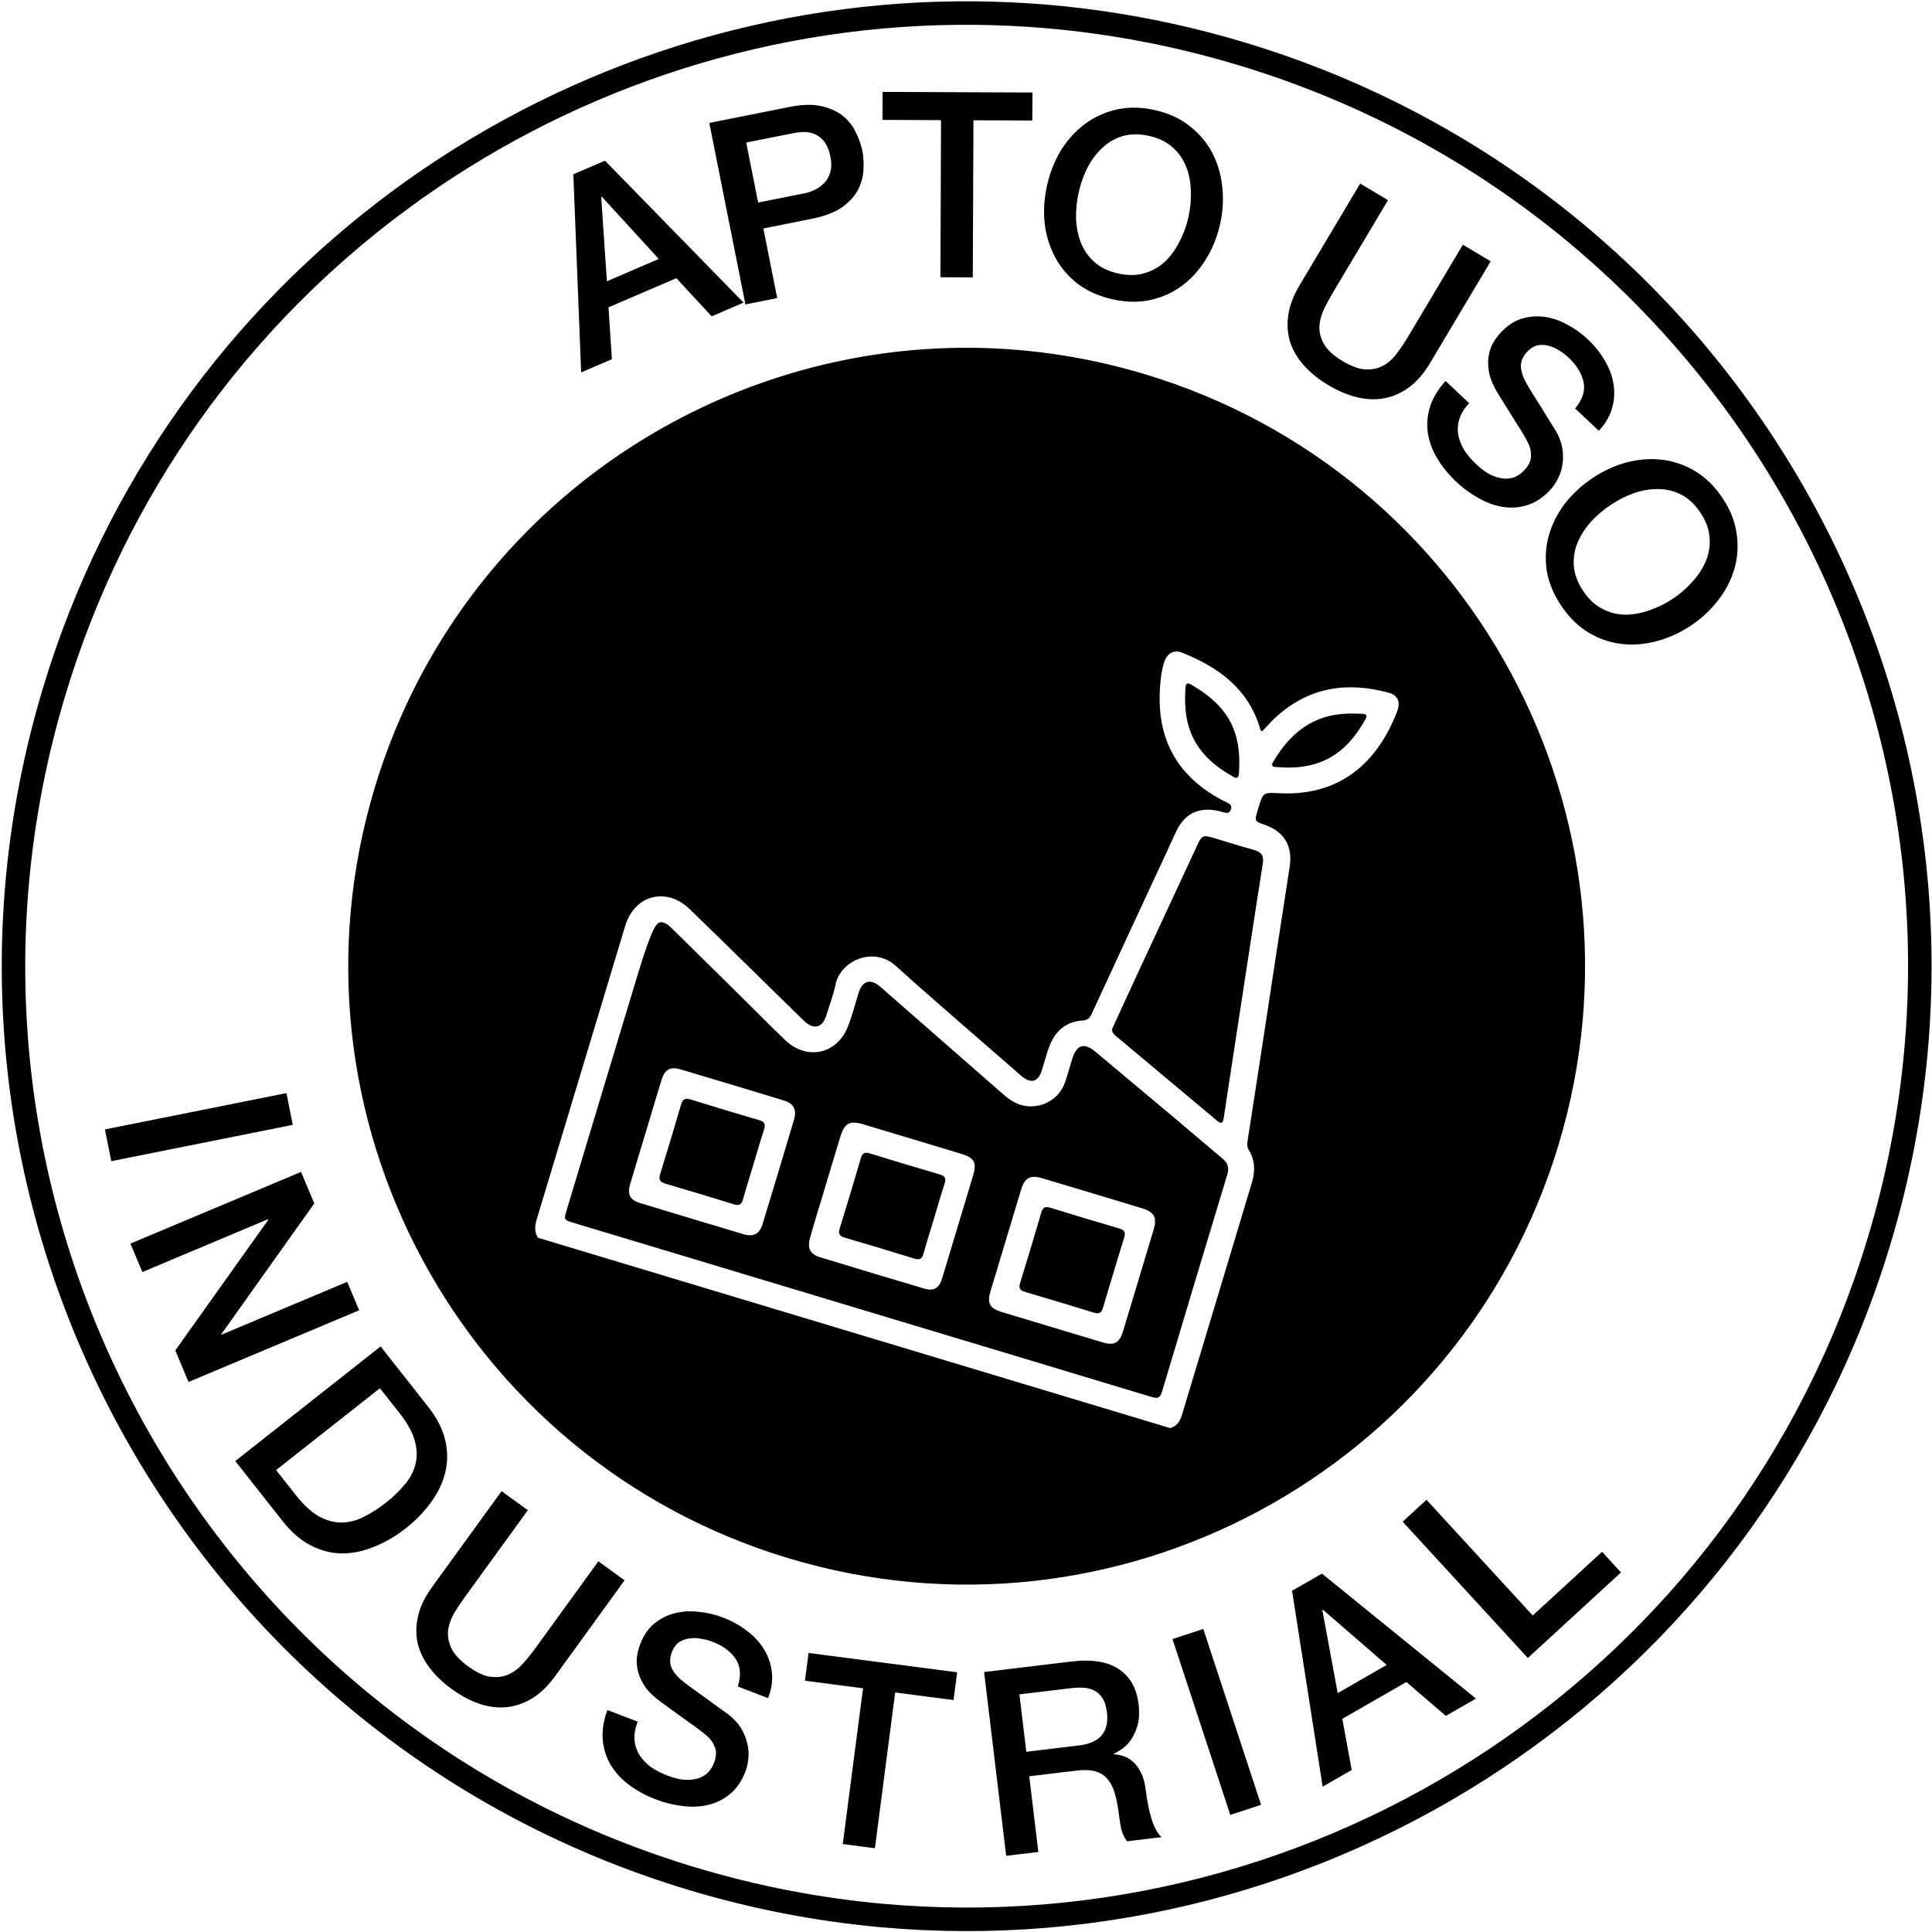 <?xml version="1.0" encoding="UTF-8" standalone="no"?>
<!-- Created with Inkscape (http://www.inkscape.org/) -->

<svg
   width="110"
   height="109.997"
   viewBox="0 0 29.104 29.103"
   version="1.1"
   id="svg1"
   xmlns="http://www.w3.org/2000/svg"
   xmlns:svg="http://www.w3.org/2000/svg">
  <defs
     id="defs1">
    <clipPath
       clipPathUnits="userSpaceOnUse"
       id="clipPath10788-0">
      <path
         d="M 0,841.89 H 595.28 V 0 H 0 Z"
         transform="translate(-551.758,-709.917)"
         id="path10788-3" />
    </clipPath>
  </defs>
  <path
     id="path10787-7"
     clip-path="url(#clipPath10788-0)"
     style="display:inline;fill:#000000 icc-color(sRGB-IEC61966-2, 0.1, 0, 0, 0);fill-opacity:1;fill-rule:nonzero;stroke:none"
     d="m -25.505,48.507 c -17.45,-0.161 -33.52,-11.557 -38.814,-29.142 -6.516,-21.643 5.754,-44.484 27.397,-50.999 2.705,-0.814 5.43,-1.335 8.138,-1.581 18.96,-1.721 37.16,10.039 42.861,28.976 6.516,21.643 -5.754,44.485 -27.397,51.001 -4.058,1.222 -8.158,1.782 -12.185,1.745 z m 0.004,-0.997 c 3.929,0.035 7.931,-0.513 11.893,-1.706 C 7.517,39.444 19.48,17.176 13.12,-3.949 7.555,-22.434 -10.191,-33.903 -28.693,-32.22 c -2.643,0.24 -5.301,0.748 -7.942,1.543 -21.125,6.359 -33.088,28.628 -26.728,49.753 5.168,17.164 20.836,28.28 37.862,28.434 z m -3.187,-2.846 -0.006,-1.188 2.485,-0.01 -0.026,-6.667 1.374,-0.006 0.028,6.667 2.497,-0.01 0.007,1.188 z m -3.2,-0.55 c -0.231,-0.005 -0.483,-0.034 -0.756,-0.089 l -3.398,-0.678 1.533,-7.702 1.348,0.268 -0.587,2.956 2.049,0.409 c 0.547,0.109 0.977,0.273 1.293,0.493 0.314,0.227 0.541,0.477 0.68,0.752 0.14,0.275 0.215,0.556 0.225,0.842 0.016,0.295 7.08e-4,0.561 -0.047,0.798 -0.047,0.237 -0.134,0.488 -0.262,0.755 -0.121,0.268 -0.298,0.502 -0.532,0.702 -0.234,0.2 -0.541,0.344 -0.918,0.433 -0.188,0.045 -0.397,0.066 -0.628,0.061 z m 13.914,-0.119 c -0.27,0.004 -0.531,-0.022 -0.784,-0.079 -0.499,-0.114 -0.947,-0.318 -1.344,-0.612 -0.396,-0.295 -0.734,-0.666 -1.015,-1.114 -0.273,-0.45 -0.47,-0.948 -0.592,-1.492 -0.123,-0.551 -0.158,-1.088 -0.102,-1.611 0.063,-0.525 0.212,-1.006 0.445,-1.441 0.233,-0.435 0.552,-0.81 0.955,-1.125 0.412,-0.31 0.903,-0.529 1.476,-0.657 0.573,-0.128 1.107,-0.139 1.604,-0.032 0.506,0.112 0.957,0.316 1.354,0.611 0.396,0.295 0.731,0.667 1.005,1.117 0.281,0.448 0.483,0.948 0.606,1.499 0.122,0.544 0.15,1.079 0.087,1.604 -0.056,0.523 -0.2,1.003 -0.433,1.438 -0.233,0.435 -0.555,0.811 -0.965,1.128 -0.403,0.315 -0.89,0.537 -1.463,0.664 -0.286,0.064 -0.565,0.098 -0.835,0.102 z M -31.963,42.961 c 0.165,-0.004 0.32,-0.046 0.462,-0.122 0.141,-0.069 0.263,-0.179 0.368,-0.33 0.105,-0.151 0.183,-0.353 0.233,-0.605 0.049,-0.245 0.046,-0.457 -0.007,-0.64 -0.048,-0.174 -0.129,-0.326 -0.246,-0.454 -0.111,-0.119 -0.242,-0.216 -0.391,-0.291 -0.15,-0.075 -0.3,-0.127 -0.451,-0.157 l -1.975,-0.393 -0.506,2.546 1.995,0.397 c 0.18,0.036 0.352,0.052 0.518,0.048 z m 13.992,-0.096 c 0.186,0.002 0.381,-0.021 0.585,-0.067 0.408,-0.091 0.741,-0.251 0.997,-0.481 0.264,-0.232 0.458,-0.508 0.582,-0.829 0.125,-0.314 0.192,-0.655 0.199,-1.025 0.015,-0.371 -0.019,-0.74 -0.1,-1.105 -0.082,-0.365 -0.208,-0.713 -0.38,-1.043 -0.164,-0.331 -0.371,-0.616 -0.619,-0.854 -0.247,-0.23 -0.538,-0.394 -0.875,-0.491 -0.33,-0.099 -0.7,-0.103 -1.108,-0.012 -0.408,0.091 -0.744,0.252 -1.008,0.484 -0.257,0.23 -0.448,0.502 -0.573,0.816 -0.124,0.321 -0.193,0.667 -0.208,1.038 -0.008,0.37 0.029,0.737 0.111,1.102 0.082,0.365 0.204,0.714 0.368,1.045 0.171,0.33 0.383,0.61 0.63,0.84 0.248,0.238 0.536,0.406 0.867,0.505 0.169,0.049 0.347,0.074 0.534,0.076 z m -22.496,-1.121 -1.345,-0.577 0.332,-8.407 1.304,0.561 -0.144,2.201 2.88,1.237 1.498,-1.62 1.355,0.582 z M -8.422,40.774 -10.995,36.456 c -0.259,-0.435 -0.418,-0.852 -0.477,-1.252 -0.059,-0.4 -0.035,-0.781 0.073,-1.144 0.118,-0.361 0.315,-0.696 0.592,-1.006 0.276,-0.31 0.622,-0.588 1.038,-0.836 0.416,-0.248 0.826,-0.419 1.23,-0.515 0.404,-0.096 0.789,-0.108 1.156,-0.036 0.377,0.074 0.728,0.232 1.051,0.474 0.324,0.242 0.615,0.582 0.874,1.016 l 2.574,4.319 -1.181,0.704 -2.342,-3.932 C -6.543,34.02 -6.693,33.798 -6.857,33.58 -7.015,33.358 -7.205,33.184 -7.424,33.059 -7.634,32.937 -7.88,32.88 -8.166,32.888 c -0.279,0.004 -0.612,0.121 -0.996,0.35 -0.384,0.229 -0.648,0.467 -0.791,0.714 -0.137,0.244 -0.204,0.489 -0.202,0.736 0.012,0.249 0.075,0.496 0.189,0.744 0.12,0.244 0.247,0.48 0.382,0.707 l 2.342,3.932 z m -32.178,-0.56 2.415,-2.639 -2.203,-0.947 -0.241,3.573 z m 39.637,-5.075 c -0.204,-0.005 -0.407,-0.038 -0.609,-0.099 -0.313,-0.098 -0.607,-0.292 -0.878,-0.58 -0.141,-0.15 -0.259,-0.314 -0.358,-0.493 -0.093,-0.184 -0.152,-0.386 -0.176,-0.605 -0.024,-0.219 -0.006,-0.456 0.054,-0.714 0.07,-0.257 0.197,-0.534 0.382,-0.829 0.295,-0.479 0.544,-0.878 0.746,-1.198 0.212,-0.32 0.385,-0.614 0.518,-0.88 0.077,-0.153 0.113,-0.329 0.109,-0.526 0.006,-0.197 -0.094,-0.405 -0.3,-0.624 -0.1,-0.107 -0.223,-0.194 -0.366,-0.26 -0.138,-0.061 -0.292,-0.086 -0.464,-0.076 -0.172,0.01 -0.36,0.06 -0.566,0.153 -0.2,0.098 -0.409,0.251 -0.628,0.457 -0.203,0.191 -0.373,0.391 -0.509,0.599 -0.126,0.209 -0.21,0.424 -0.253,0.646 -0.038,0.227 -0.023,0.452 0.048,0.678 0.071,0.225 0.21,0.448 0.416,0.667 l -1.002,0.942 c -0.326,-0.358 -0.548,-0.729 -0.666,-1.111 -0.113,-0.377 -0.141,-0.749 -0.083,-1.115 0.058,-0.367 0.194,-0.726 0.407,-1.077 0.213,-0.351 0.483,-0.679 0.808,-0.986 0.283,-0.266 0.594,-0.492 0.932,-0.679 0.333,-0.192 0.673,-0.317 1.022,-0.374 0.349,-0.057 0.695,-0.033 1.034,0.071 0.35,0.104 0.674,0.316 0.976,0.637 0.141,0.15 0.258,0.321 0.35,0.516 0.098,0.19 0.159,0.394 0.183,0.612 0.035,0.219 0.03,0.445 -0.013,0.678 -0.043,0.232 -0.131,0.465 -0.263,0.699 -0.055,0.092 -0.15,0.242 -0.286,0.451 -0.126,0.209 -0.256,0.422 -0.393,0.641 -0.136,0.219 -0.262,0.418 -0.377,0.596 -0.104,0.178 -0.164,0.28 -0.18,0.305 -0.148,0.25 -0.233,0.49 -0.256,0.723 -0.012,0.233 0.077,0.451 0.268,0.654 0.136,0.144 0.28,0.235 0.435,0.27 0.16,0.031 0.316,0.026 0.468,-0.016 0.157,-0.037 0.306,-0.102 0.449,-0.196 0.148,-0.089 0.281,-0.189 0.398,-0.3 0.347,-0.327 0.561,-0.672 0.64,-1.038 0.084,-0.361 -0.035,-0.737 -0.355,-1.131 L 1.703,30.286 c 0.281,0.299 0.468,0.616 0.561,0.951 0.098,0.34 0.12,0.684 0.063,1.029 -0.052,0.341 -0.177,0.674 -0.374,1 -0.186,0.326 -0.429,0.629 -0.728,0.91 -0.256,0.241 -0.543,0.446 -0.859,0.612 -0.311,0.172 -0.631,0.282 -0.96,0.329 -0.123,0.018 -0.245,0.025 -0.368,0.022 z M -25.369,33.805 C -36.553,33.703 -46.849,26.4 -50.243,15.126 -54.42,1.252 -46.559,-13.381 -32.685,-17.558 -18.811,-21.735 -4.177,-13.874 7.1864209e-5,-2.6283652e-5 4.177,13.874 -3.684,28.508 -17.558,32.685 c -2.602,0.783 -5.23,1.143 -7.811,1.12 z M 3.837,29.079 C 3.526,29.072 3.209,29.026 2.889,28.944 2.381,28.807 1.897,28.584 1.434,28.274 0.965,27.96 0.569,27.592 0.249,27.175 c -0.316,-0.424 -0.539,-0.873 -0.67,-1.349 -0.131,-0.476 -0.16,-0.968 -0.086,-1.474 0.084,-0.508 0.29,-1.006 0.617,-1.493 0.327,-0.487 0.708,-0.863 1.141,-1.128 0.444,-0.267 0.911,-0.432 1.402,-0.491 0.49,-0.06 0.99,-0.021 1.498,0.116 0.512,0.131 1.002,0.355 1.471,0.669 0.463,0.31 0.853,0.677 1.169,1.101 0.32,0.418 0.546,0.864 0.678,1.341 0.131,0.476 0.157,0.971 0.079,1.483 -0.074,0.506 -0.275,1.003 -0.602,1.49 -0.327,0.487 -0.712,0.865 -1.156,1.133 -0.44,0.261 -0.904,0.421 -1.394,0.481 -0.184,0.022 -0.37,0.032 -0.557,0.028 z m 0.382,-1.269 C 4.563,27.811 4.889,27.733 5.197,27.577 5.508,27.415 5.78,27.161 6.013,26.814 6.245,26.467 6.375,26.121 6.402,25.777 6.434,25.428 6.384,25.093 6.252,24.775 6.127,24.462 5.939,24.169 5.69,23.896 5.444,23.617 5.167,23.373 4.857,23.164 4.546,22.956 4.214,22.792 3.862,22.671 3.515,22.545 3.169,22.48 2.825,22.48 c -0.338,0.003 -0.661,0.087 -0.973,0.249 -0.307,0.156 -0.579,0.407 -0.811,0.755 -0.233,0.347 -0.364,0.696 -0.396,1.045 -0.027,0.344 0.021,0.672 0.147,0.986 0.131,0.318 0.32,0.616 0.566,0.896 0.25,0.273 0.53,0.513 0.84,0.721 0.311,0.208 0.64,0.376 0.987,0.503 0.352,0.121 0.696,0.179 1.034,0.176 z M -16.231,20.918 c 0.081,0.001 0.169,-0.016 0.263,-0.054 1.518,-0.609 2.77,-1.504 3.283,-3.163 0.018,-0.057 0.014,-0.131 0.103,-0.17 0.199,0.206 0.391,0.43 0.608,0.625 1.394,1.255 3.01,1.494 4.771,1.009 0.383,-0.106 0.506,-0.386 0.342,-0.807 -0.822,-2.127 -2.39,-3.591 -5.012,-3.455 -0.666,0.034 -0.666,0.037 -0.865,-0.611 -0.012,-0.041 -0.023,-0.081 -0.036,-0.122 -0.135,-0.452 -0.135,-0.452 0.297,-0.605 0.852,-0.301 1.198,-0.915 1.059,-1.806 -0.387,-2.476 -0.76,-4.953 -1.139,-7.43 -0.213,-1.39 -0.425,-2.78 -0.643,-4.169 -0.022,-0.142 -0.031,-0.269 0.049,-0.396 0.274,-0.436 0.276,-0.905 0.134,-1.378 -0.985,-3.286 -1.975,-6.57 -2.966,-9.854 -0.079,-0.263 -0.208,-0.49 -0.5,-0.569 -8.944,2.693 -17.888,5.386 -26.833,8.079 -0.148,0.244 -0.136,0.493 -0.055,0.762 1.256,4.156 2.505,8.312 3.759,12.468 0.397,1.317 1.748,1.672 2.739,0.711 1.574,-1.524 3.135,-3.062 4.701,-4.595 0.053,-0.052 0.105,-0.104 0.16,-0.154 0.403,-0.376 0.765,-0.289 0.931,0.231 0.142,0.444 0.303,0.885 0.4,1.339 0.211,0.996 1.613,1.622 2.552,0.774 1.625,-1.469 3.292,-2.891 4.942,-4.333 0.152,-0.132 0.299,-0.271 0.458,-0.393 0.352,-0.27 0.634,-0.181 0.778,0.236 0.142,0.41 0.224,0.837 0.407,1.234 0.262,0.572 0.706,0.891 1.329,0.935 0.21,0.014 0.311,0.092 0.398,0.281 1.052,2.286 2.114,4.567 3.174,6.849 0.142,0.307 0.278,0.618 0.426,0.922 0.353,0.724 0.927,1.008 1.719,0.856 0.093,-0.018 0.186,-0.046 0.278,-0.071 0.13,-0.036 0.247,-0.058 0.307,0.113 0.056,0.156 -0.006,0.226 -0.144,0.292 -0.354,0.169 -0.692,0.367 -1.008,0.601 -1.453,1.08 -1.976,2.56 -1.851,4.316 0.025,0.349 0.063,0.696 0.17,1.031 0.093,0.294 0.273,0.466 0.516,0.47 z m 0.499,-1.357 c -0.09,-0.002 -0.099,-0.113 -0.106,-0.209 -0.12,-1.701 0.422,-2.857 2.036,-3.753 0.173,-0.095 0.22,-0.024 0.233,0.145 0.038,0.531 0.021,1.056 -0.121,1.572 -0.286,1.046 -1.03,1.691 -1.921,2.207 -0.051,0.028 -0.091,0.039 -0.121,0.038 z m 6.71,-1.282 c -1.433,-0.06 -2.388,-0.85 -3.084,-2.031 -0.057,-0.096 -0.108,-0.2 0.048,-0.227 0.043,-0.004 0.063,-0.005 0.084,-0.007 1.843,-0.157 2.948,0.538 3.781,2.04 0.088,0.159 0.015,0.215 -0.132,0.22 -0.232,0.007 -0.464,0.016 -0.696,0.006 z m -5.906,-5.203 c -0.189,0.019 -0.265,-0.07 -0.385,-0.329 -0.854,-1.84 -1.711,-3.679 -2.566,-5.52 -0.342,-0.738 -0.681,-1.479 -1.053,-2.286 -0.059,-0.107 0.012,-0.23 0.15,-0.345 1.429,-1.194 2.856,-2.389 4.282,-3.586 0.164,-0.137 0.252,-0.128 0.285,0.097 0.07,0.481 0.145,0.962 0.218,1.442 0.288,1.881 0.575,3.761 0.864,5.642 0.191,1.243 0.38,2.486 0.579,3.728 0.051,0.32 -0.055,0.493 -0.375,0.579 -0.593,0.159 -1.177,0.35 -1.765,0.525 -0.094,0.028 -0.17,0.045 -0.233,0.051 z M -38.067,9.428 c -0.204,0.018 -0.379,-0.128 -1.037,-2.297 -0.658,-2.169 -1.821,-6.033 -2.984,-9.896 -0.131,-0.436 -0.129,-0.437 0.3,-0.566 4.066,-1.225 8.132,-2.449 12.198,-3.673 4.096,-1.233 8.193,-2.465 12.288,-3.703 0.232,-0.07 0.378,-0.096 0.468,0.205 0.915,3.075 1.842,6.148 2.771,9.219 0.084,0.278 0.034,0.487 -0.192,0.675 -0.65,0.542 -1.292,1.097 -1.94,1.642 -1.15,0.967 -2.302,1.931 -3.456,2.895 -0.487,0.407 -0.806,0.308 -0.993,-0.304 -0.099,-0.324 -0.187,-0.652 -0.297,-0.973 -0.218,-0.635 -0.788,-1.029 -1.453,-1.035 -0.466,-0.005 -0.829,0.207 -1.165,0.502 -1.735,1.521 -3.473,3.04 -5.21,4.558 -0.434,0.38 -0.77,0.286 -0.942,-0.259 -0.157,-0.494 -0.275,-1.005 -0.477,-1.48 -0.479,-1.126 -1.741,-1.366 -2.629,-0.515 -0.619,0.593 -1.221,1.204 -1.831,1.806 -1.01,0.997 -2.018,1.996 -3.032,2.988 -0.135,0.132 -0.267,0.202 -0.39,0.212 z m 0.516,-6.197 c 0.087,5.8e-4 0.187,-0.016 0.3,-0.049 1.46,-0.433 2.919,-0.871 4.375,-1.317 0.416,-0.127 0.553,-0.39 0.429,-0.811 -0.439,-1.48 -0.883,-2.959 -1.336,-4.436 -0.128,-0.42 -0.385,-0.551 -0.808,-0.426 -1.47,0.437 -2.94,0.88 -4.407,1.328 -0.407,0.125 -0.528,0.368 -0.406,0.784 0.221,0.751 0.45,1.499 0.676,2.248 0.219,0.73 0.436,1.46 0.659,2.188 0.103,0.334 0.258,0.491 0.519,0.493 z m -16.435,-1.053 -7.702,-1.541 0.27,-1.348 7.701,1.541 z m 17.011,-0.241 c -0.134,0.007 -0.213,-0.063 -0.266,-0.246 -0.287,-0.985 -0.582,-1.969 -0.887,-2.949 -0.076,-0.244 0.005,-0.343 0.234,-0.41 0.966,-0.282 1.928,-0.573 2.888,-0.87 0.22,-0.068 0.331,-0.022 0.394,0.206 0.135,0.49 0.289,0.974 0.436,1.461 0.15,0.497 0.291,0.996 0.452,1.489 0.074,0.227 0.041,0.345 -0.209,0.417 -0.966,0.279 -1.927,0.572 -2.888,0.87 -0.058,0.018 -0.11,0.028 -0.154,0.031 z m 7.099,-1.012 c 0.104,-0.004 0.226,-0.028 0.368,-0.071 1.38,-0.413 2.759,-0.828 4.137,-1.245 0.587,-0.178 0.689,-0.375 0.513,-0.961 -0.213,-0.71 -0.427,-1.42 -0.641,-2.129 -0.223,-0.741 -0.443,-1.481 -0.67,-2.22 -0.122,-0.398 -0.351,-0.534 -0.746,-0.417 -1.483,0.439 -2.963,0.884 -4.442,1.336 -0.406,0.124 -0.532,0.377 -0.409,0.822 0.158,0.571 0.336,1.138 0.507,1.706 0.259,0.862 0.515,1.723 0.779,2.584 0.133,0.431 0.292,0.608 0.603,0.596 z m 0.51,-1.278 c -0.126,0.006 -0.197,-0.062 -0.247,-0.234 -0.29,-0.996 -0.589,-1.99 -0.897,-2.981 -0.072,-0.23 1.08e-4,-0.324 0.218,-0.388 0.985,-0.289 1.968,-0.584 2.949,-0.888 0.221,-0.068 0.328,-0.021 0.391,0.209 0.137,0.5 0.295,0.993 0.445,1.49 0.146,0.487 0.284,0.977 0.443,1.46 0.075,0.226 0.045,0.344 -0.206,0.416 -0.986,0.285 -1.969,0.583 -2.95,0.887 -0.055,0.017 -0.104,0.027 -0.145,0.029 z m -23.999,-0.813 -7.241,-3.042 0.507,-1.207 5.323,2.238 0.013,-0.031 -3.939,-5.533 0.561,-1.339 7.241,3.042 -0.506,1.207 -5.335,-2.241 -0.009,0.02 3.946,5.547 z m 31.115,-0.209 c 0.095,-7.8e-4 0.203,-0.02 0.327,-0.057 1.42,-0.422 2.838,-0.85 4.256,-1.28 0.509,-0.155 0.631,-0.394 0.477,-0.913 -0.214,-0.72 -0.432,-1.439 -0.649,-2.158 -0.216,-0.719 -0.43,-1.44 -0.651,-2.158 -0.148,-0.483 -0.375,-0.604 -0.864,-0.458 -1.429,0.428 -2.857,0.858 -4.285,1.29 -0.504,0.153 -0.622,0.375 -0.47,0.883 0.431,1.439 0.864,2.879 1.3,4.316 0.113,0.372 0.275,0.537 0.558,0.535 z m 0.544,-1.284 c -0.126,0.005 -0.199,-0.064 -0.249,-0.234 -0.291,-0.995 -0.592,-1.989 -0.896,-2.981 -0.062,-0.2 -0.029,-0.314 0.188,-0.378 0.985,-0.29 1.969,-0.584 2.949,-0.888 0.235,-0.073 0.325,0.016 0.384,0.228 0.138,0.489 0.292,0.973 0.438,1.46 0.15,0.497 0.293,0.995 0.452,1.489 0.068,0.214 0.031,0.329 -0.202,0.397 -0.975,0.284 -1.947,0.577 -2.918,0.878 -0.055,0.017 -0.103,0.027 -0.145,0.029 z m -28.284,-5.912 -6.167,-4.864 2.015,-2.556 c 0.372,-0.472 0.776,-0.817 1.21,-1.035 0.434,-0.218 0.876,-0.328 1.325,-0.329 0.455,0.004 0.909,0.101 1.365,0.292 0.461,0.186 0.904,0.446 1.33,0.782 0.426,0.336 0.782,0.706 1.07,1.111 0.293,0.399 0.491,0.817 0.595,1.253 0.11,0.441 0.11,0.899 -0.002,1.371 -0.111,0.473 -0.353,0.946 -0.726,1.418 z m -0.029,-1.774 0.838,-1.063 c 0.332,-0.42 0.545,-0.808 0.638,-1.163 0.104,-0.357 0.114,-0.69 0.031,-0.999 -0.073,-0.31 -0.225,-0.597 -0.455,-0.862 -0.219,-0.266 -0.484,-0.523 -0.795,-0.768 -0.311,-0.245 -0.625,-0.446 -0.941,-0.602 -0.306,-0.157 -0.62,-0.238 -0.944,-0.241 -0.314,-0.005 -0.635,0.083 -0.964,0.263 -0.318,0.179 -0.644,0.478 -0.976,0.899 l -0.838,1.063 z m 5.162,-4.368 -2.95,-4.07 c -0.297,-0.41 -0.493,-0.811 -0.587,-1.204 -0.095,-0.393 -0.106,-0.776 -0.031,-1.147 0.085,-0.37 0.251,-0.721 0.499,-1.054 0.247,-0.333 0.568,-0.642 0.96,-0.926 0.392,-0.284 0.784,-0.492 1.178,-0.624 0.394,-0.132 0.777,-0.178 1.149,-0.14 0.382,0.04 0.746,0.167 1.091,0.38 0.344,0.212 0.664,0.522 0.961,0.932 l 2.95,4.07 -1.112,0.807 -2.686,-3.705 c -0.155,-0.214 -0.324,-0.421 -0.507,-0.624 -0.177,-0.207 -0.381,-0.362 -0.611,-0.467 -0.22,-0.103 -0.471,-0.138 -0.755,-0.105 -0.278,0.029 -0.598,0.175 -0.96,0.438 -0.362,0.263 -0.604,0.523 -0.724,0.782 -0.114,0.255 -0.159,0.505 -0.135,0.75 0.034,0.247 0.119,0.489 0.254,0.726 0.141,0.233 0.29,0.455 0.445,0.669 l 2.686,3.705 z m 39.249,-0.366 -1.012,-0.929 5.313,-5.784 3.952,3.631 -0.803,0.875 -2.942,-2.702 z m -4.436,-3.132 -1.269,-0.728 1.298,-8.313 1.232,0.707 -0.397,2.171 2.719,1.562 1.674,-1.437 1.278,0.734 z m 0.044,-1.535 2.703,-2.342 -2.079,-1.194 -0.651,3.52 z m -26.881,-0.065 c -0.213,-0.003 -0.421,-0.03 -0.622,-0.08 -0.322,-0.081 -0.614,-0.229 -0.877,-0.442 -0.253,-0.209 -0.45,-0.498 -0.592,-0.868 -0.074,-0.192 -0.122,-0.389 -0.145,-0.592 -0.016,-0.206 0.005,-0.415 0.065,-0.627 0.06,-0.212 0.167,-0.425 0.32,-0.641 0.162,-0.212 0.385,-0.419 0.669,-0.622 0.454,-0.331 0.835,-0.607 1.143,-0.827 0.318,-0.216 0.588,-0.422 0.811,-0.618 0.13,-0.113 0.229,-0.261 0.3,-0.445 0.08,-0.18 0.067,-0.41 -0.041,-0.691 -0.053,-0.137 -0.133,-0.264 -0.24,-0.38 -0.105,-0.109 -0.239,-0.192 -0.401,-0.247 -0.163,-0.055 -0.357,-0.079 -0.582,-0.071 -0.222,0.015 -0.473,0.075 -0.753,0.183 -0.26,0.1 -0.493,0.221 -0.698,0.362 -0.195,0.146 -0.355,0.314 -0.478,0.503 -0.121,0.196 -0.193,0.41 -0.212,0.646 -0.02,0.235 0.025,0.494 0.132,0.775 l -1.284,0.493 c -0.167,-0.454 -0.232,-0.881 -0.196,-1.28 0.038,-0.392 0.154,-0.747 0.346,-1.064 0.192,-0.317 0.453,-0.599 0.784,-0.843 0.33,-0.245 0.703,-0.446 1.121,-0.606 0.363,-0.139 0.736,-0.233 1.12,-0.278 0.381,-0.052 0.744,-0.038 1.089,0.042 0.345,0.08 0.654,0.232 0.929,0.457 0.284,0.229 0.505,0.547 0.663,0.958 0.074,0.192 0.116,0.395 0.128,0.611 0.019,0.213 -0.002,0.425 -0.063,0.637 -0.051,0.216 -0.14,0.422 -0.268,0.621 -0.128,0.198 -0.297,0.382 -0.507,0.55 -0.085,0.064 -0.231,0.167 -0.436,0.308 -0.195,0.146 -0.397,0.294 -0.606,0.445 -0.209,0.151 -0.401,0.287 -0.574,0.409 -0.164,0.126 -0.257,0.198 -0.282,0.215 -0.231,0.175 -0.401,0.366 -0.51,0.573 -0.1,0.211 -0.1,0.447 0,0.707 0.071,0.185 0.172,0.323 0.301,0.414 0.136,0.089 0.283,0.143 0.439,0.161 0.159,0.025 0.322,0.021 0.49,-0.012 0.171,-0.026 0.332,-0.067 0.483,-0.125 0.445,-0.171 0.773,-0.411 0.984,-0.72 0.214,-0.302 0.246,-0.697 0.099,-1.182 l 1.284,-0.493 c 0.147,0.383 0.202,0.748 0.161,1.093 -0.038,0.352 -0.149,0.677 -0.333,0.976 -0.177,0.296 -0.419,0.558 -0.724,0.785 -0.296,0.232 -0.636,0.42 -1.019,0.567 -0.329,0.126 -0.671,0.207 -1.027,0.241 -0.132,0.015 -0.262,0.024 -0.39,0.022 z m 21.802,-0.749 -1.307,-0.429 2.452,-7.462 1.306,0.429 z m -16.751,-1.018 -0.153,-1.178 2.465,-0.321 -0.861,-6.61 1.364,-0.177 0.861,6.61 2.476,-0.323 0.153,1.179 z m 11.781,-0.324 c -0.191,6.33e-4 -0.393,-0.012 -0.608,-0.038 l -3.724,-0.448 0.936,-7.798 1.365,0.164 -0.385,3.211 2.009,0.241 c 0.313,0.038 0.573,0.029 0.779,-0.028 0.214,-0.056 0.389,-0.164 0.526,-0.324 0.137,-0.153 0.242,-0.36 0.317,-0.617 0.074,-0.25 0.133,-0.552 0.176,-0.909 0.023,-0.189 0.054,-0.385 0.093,-0.587 0.046,-0.201 0.129,-0.38 0.252,-0.535 l 1.464,0.176 c -0.165,0.143 -0.306,0.396 -0.423,0.759 -0.111,0.371 -0.195,0.785 -0.25,1.243 -0.037,0.306 -0.106,0.556 -0.211,0.75 -0.097,0.195 -0.212,0.348 -0.343,0.458 -0.132,0.117 -0.272,0.195 -0.417,0.237 -0.138,0.043 -0.266,0.065 -0.384,0.065 l -0.003,0.022 c 0.063,0.03 0.16,0.085 0.291,0.167 0.138,0.083 0.27,0.206 0.398,0.369 0.127,0.17 0.231,0.382 0.311,0.635 0.079,0.261 0.097,0.577 0.052,0.948 -0.08,0.663 -0.356,1.153 -0.83,1.473 -0.356,0.24 -0.821,0.362 -1.393,0.364 z m -0.358,-1.149 c 0.085,0.003 0.168,7.14e-4 0.25,-0.004 0.171,-0.009 0.324,-0.05 0.458,-0.122 0.142,-0.072 0.258,-0.183 0.35,-0.334 0.091,-0.144 0.151,-0.34 0.18,-0.587 0.05,-0.415 -0.025,-0.742 -0.225,-0.98 -0.201,-0.231 -0.52,-0.372 -0.957,-0.425 l -2.239,-0.269 -0.292,2.436 2.217,0.266 c 0.087,0.01 0.173,0.018 0.257,0.02 z"
     transform="matrix(0.355,0,0,-0.355,23.48,17.24)" />
</svg>
